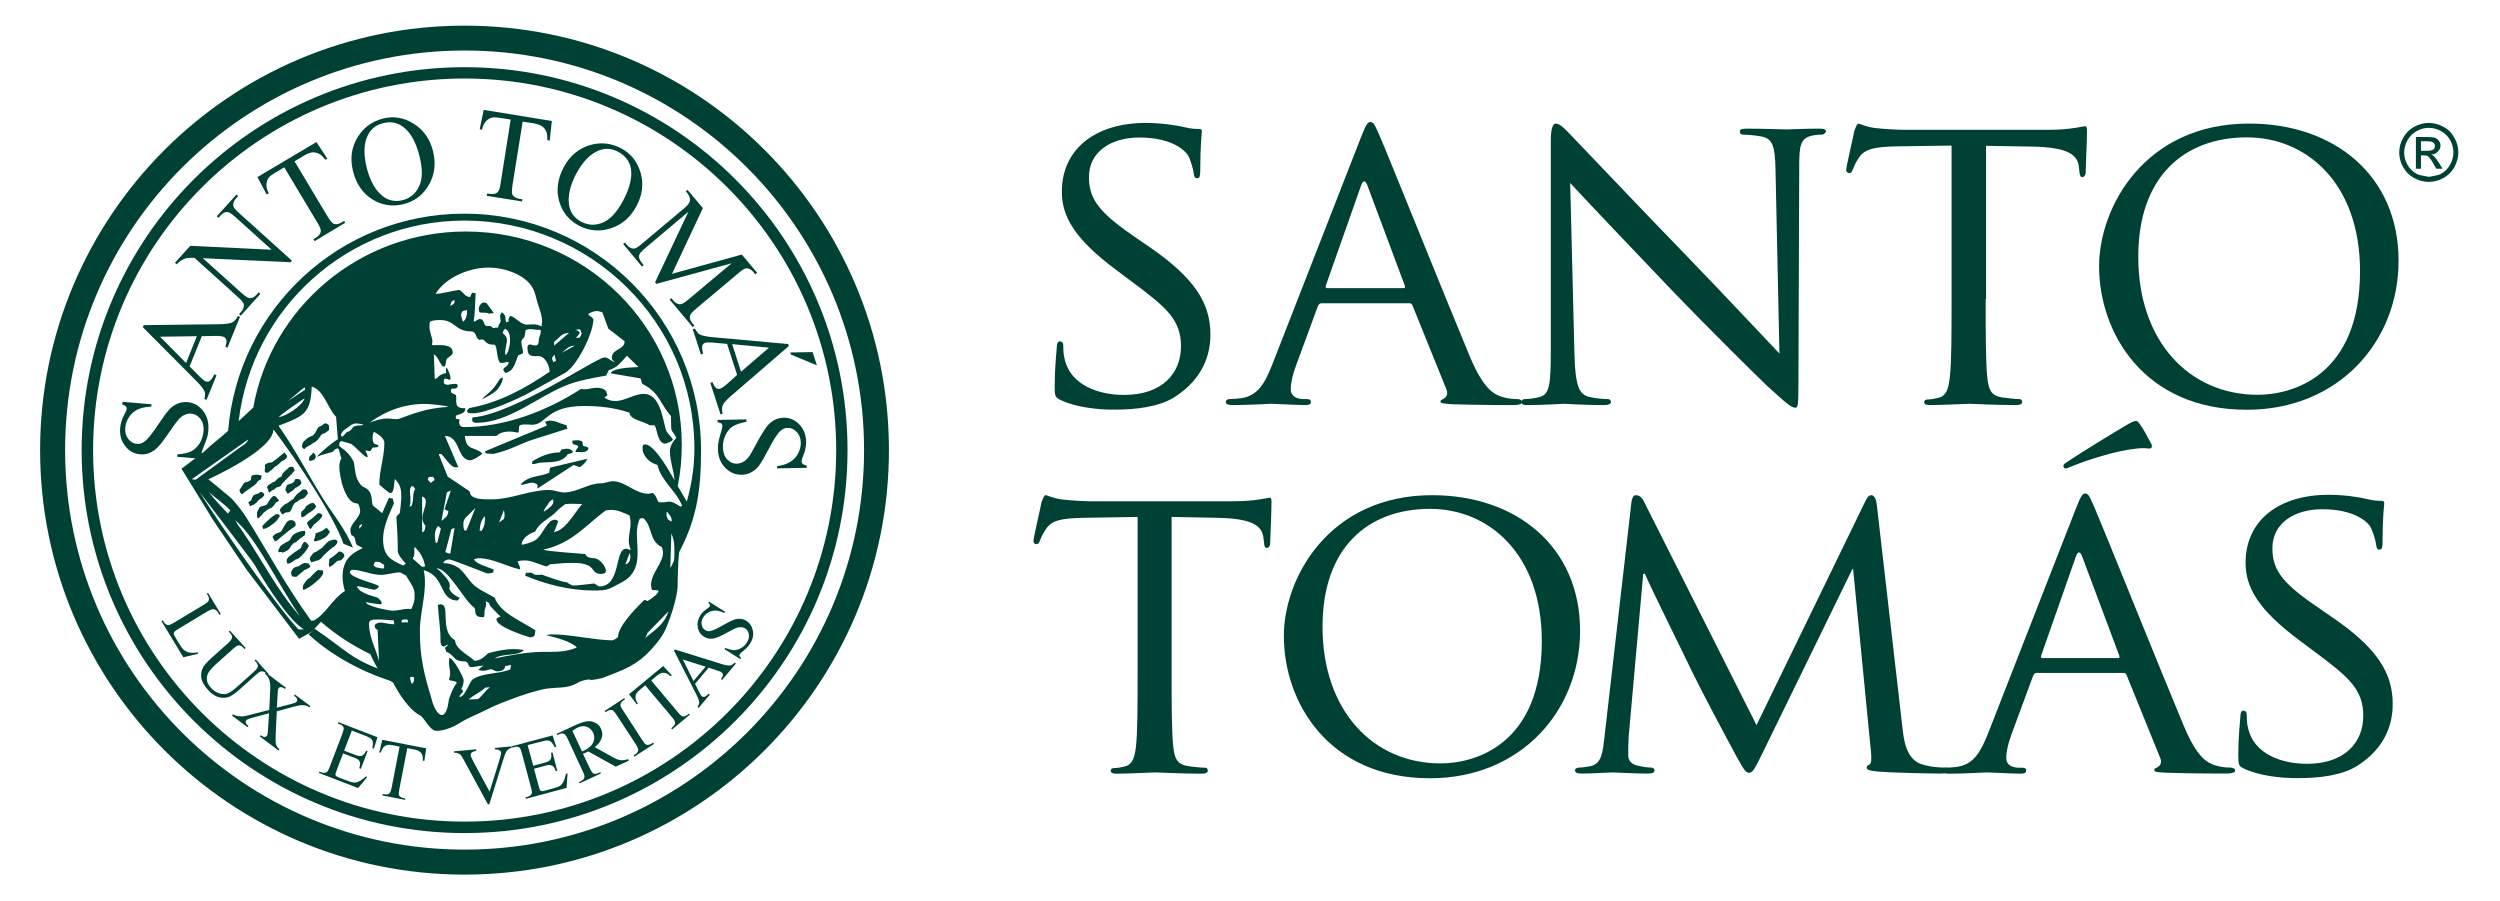 <?xml version="1.0" encoding="utf-8"?>
<!-- Generator: Adobe Illustrator 23.0.1, SVG Export Plug-In . SVG Version: 6.00 Build 0)  -->
<svg version="1.1" id="Capa_1" xmlns="http://www.w3.org/2000/svg" xmlns:xlink="http://www.w3.org/1999/xlink" x="0px" y="0px"
	 width="1920px" height="692px" viewBox="0 0 1920 692" style="enable-background:new 0 0 1920 692;" xml:space="preserve">
<style type="text/css">
	.st0{fill:#004136;}
</style>
<path class="st0" d="M290.9,512.8l-1.7,1.5c0,0,1,2.3,1.4,2.4c0.3,0.1,13.9,9.3,13.9,9.3l0.4-1.9l1.8,1c0,0,0.5-3,0.5-3.6
	c0-0.7-3.9-3.9-4.6-5C301.9,515.4,290.9,512.8,290.9,512.8"/>
<path class="st0" d="M30.8,345.7c0-180,146-326,326-326c180,0,325.9,145.9,325.9,326c0,180-145.9,326-325.9,326
	C176.8,671.7,30.8,525.7,30.8,345.7 M50,345.7c0,169.5,137.3,306.8,306.8,306.8c169.4,0,306.8-137.3,306.8-306.8
	c0-169.5-137.4-306.9-306.8-306.9C187.3,38.8,50,176.2,50,345.7"/>
<path class="st0" d="M62.7,345.7c0-162.5,131.7-294.1,294.1-294.1c162.5,0,294.1,131.6,294.1,294.1c0,162.4-131.6,294.1-294.1,294.1
	C194.4,639.8,62.7,508.1,62.7,345.7 M71.5,345.7C71.5,503.3,199.2,631,356.8,631c157.6,0,285.4-127.7,285.4-285.3
	c0-157.6-127.8-285.4-285.4-285.4C199.2,60.3,71.5,188.1,71.5,345.7"/>
<path class="st0" d="M370.1,306.5c2.7-2.8,5.8-4.9,8.3-7.7c1.7-1.9,3-3.9,4.4-6.1c0.5-0.9,1-2.2,3.4-2.8c0,3.6-3.2,8.5-5.2,10.3
	C378.9,302,372.7,305.8,370.1,306.5 M442,347.2c0.1-2,1.9-3.2,2.1-3.9c-0.4-2.9-5-0.1-4.5-4.9c0.8,0.1,1.6-0.3,4.2-0.3
	c1.1,0,2.4,0.5,3.4,0.9l0.5,2.9c0.3,1.6,4.1,0.2,4.2,3c-1.8,2.8-4.2,2.3-7.2,2.3C443.8,347.1,442.9,347.3,442,347.2 M412.8,375.2
	v-2.9c-1.2-0.9-2.5-1.6-3.9-1.6c-3.2,0-6.1,1.8-9.2,1.6c5.8-7.2,14.6-5.9,22-9.2c0.6-1.3,0.2-3.1,1-4l28.5-6.8
	c-1.5,2.9-3.1,4.6-5.9,6.5c-1.5-0.7-3.5-1-4.8-1.7L412.8,375.2z M379.1,348.6c-1.3,0-3-0.2-4.5-0.2c-1.1,0-2.2-0.6-2.1-1.8
	l47.4-19.7c0-1.2-1.2-2-1.2-3.1l3.2-0.8c4.9,0,8.6,2.6,13.1,3.5l0.8,2.7l-26.2,8.3C398.5,341,393.3,345.2,379.1,348.6 M408.7,356.4
	v-2c5.9-3.8,13.8-7.1,21-6.9l1.7-2.5c1.3,0.2,2.6-0.4,3.9-0.4c1.8,0,3.9,0.8,4.7,2.4c-0.7,1.3-1.5,1.1-3.9,1.8
	c-4.9,7.4-14.2,5.8-21.8,6.6C412.6,355.8,410.3,356.6,408.7,356.4 M375.5,240.9c-2.7-1.4-4.6-0.3-7.2-1c-0.5-0.6-0.6-2-0.6-2.7
	c0-2.1,1.4-3.8,3.1-4.9l2.7,0.3l5.8,7.8L375.5,240.9z M261.4,430.5h-1.3c-2.5,0.5-4.2,4.4-7.1,4.8c-0.5-1.2-0.6-1.6-0.1-4
	c0-0.5-0.6-1.7,1-2.7c0.9,0,6.4-4.9,6.3-5c2-0.3,4.1,1.6,4.3,2.6C264.5,428.3,262.3,430,261.4,430.5 M232.8,449.5
	c0.8-1.2,3.1-5.3,4.7-5.3c0.2,0,5.4-6.3,7.2-6.6c0.4,0.3,0.8,0.6,2.9,0.3c0.3,0.4,0.8,0.5,0.5,2.8c-0.6,1.5-3.1,4.4-4.4,5.3
	c0,0-6.2,5.8-10.8,7.1C232.8,452.3,232.2,451.5,232.8,449.5 M220.6,432.8l-0.5-1.9c0-2.9,3.1-4.2,6.2-6.8c0,0,4.8-3,4.8-3.3
	c0.2-0.8,1.8-4.6,2.6-4.6c1.8,0,2.3,1.5,3.4,2.7c0.5,1.3-6.3,10.3-9.7,10.7C227,429.4,222.7,433.6,220.6,432.8 M253.2,407.6v1.2
	c-0.9,1.4-1.9,2.9-3,3.6c-1.6,1.3-6.6,3.5-8.7,3.3c-0.4-0.4-0.6-1.3,0.4-3l0.5-3.1c2.5-0.9,5.2-1.5,8.3-4.3
	C251.4,405.2,252,407.8,253.2,407.6 M231.6,397.5c0-1.7-1-1.9,0.1-4.8c0.8-0.4,1.5-1.1,2.7-2.4c-0.2-1.6,4.1-3.9,5.5-4.1
	c1.8,0,1.9,1.8,3,2.6c-0.3,0.6-0.6,1.3-2.1,2.7c-1.4,1.2-3.3,2.2-4.7,3.2C235.2,395.5,234.5,396.5,231.6,397.5 M209.3,412.2l1.6-1.7
	c1.5-1.3,4.1-1.3,5-2.4l3.2-5.4c0.8-1.6,2.1-3.2,4.2-3.2c1.7,0,2.1,0.2,3.3,1.4c0.1,0.2,0.7,0.9,0.4,2.7c-0.7,1-2.5,2.1-3.5,2.8
	c-2.1,1.3-3.8,3.1-6.1,4.8c-1.7,1.2-3.1,2.8-5.5,4.5C210.7,415.7,210.8,415.1,209.3,412.2 M231.4,370.3v1.2
	c-0.7,0.7-2.4,2.6-4.4,3.1c-0.6,0.4-0.9,1.3-2.9,2.6c-0.7,0.3-2.6,2-3.2,2l-1.8-2.9l0.8-2.5c0-2.5,5-1.7,6.2-4.3
	c0.3-2.1,1.6-1.8,4.2-1.3L231.4,370.3z M198.7,398c-1.7,0-1.2-1.8-1.3-4.7l1.3-2.3c0.3-2.8,5.3-2.1,6.6-4c0,0,2.8-5.7,5.1-6.2
	c1.2,0.1,2.5,1.5,3.9,3.9l-2.4,1.2c-0.3,0.2-1.5,2.9-3.7,4.3c-0.9-0.2-5.5,2.7-7.2,5.4C200.5,395.9,199.9,396.9,198.7,398
	 M218.5,347.5c0.4,0.5,1.2,1.4,2.1,2.9c-0.9,2.9-3.3,3-5,4.5c0,0-3.1,3.3-4.3,3.3c-1,1.4-3.5,3.4-5.5,4.8c-1.3,0.4-1.5,0.1-2.4-0.8
	c-0.1-0.8-0.3-1.3,0.2-2.8l-0.2-2.1c0.8-1.6,3.8-2.2,5.4-2.2l3-2.2C211.8,353.1,216.9,348.6,218.5,347.5 M186,379.5
	c-1.2,0-2-2.1-2.1-3.1c0.4-1,1.3-1.7,2.3-3.6c0-0.4,1.6-2.3,1.7-2.2c2-0.7,2.9-0.4,4.6-1.9c0.3,0.1,0.4-1.5,0.4-2.2
	c0-2.5,5.3-2.2,8.1-1.3l-0.5,2.5c-0.6,1.4-2.3,0.9-3.2,2.9c0,1-4.7,3.9-6.4,5.2C189.6,376.7,188,377.7,186,379.5 M252.3,326.2
	c0.6,0.3,0.5,4.1,0.4,4c-0.8,0.5-2.4,2.4-4,2.7c-0.4,0-2.8,1.2-2.6,2.2c-0.8,1-3.7,4.9-4.9,4.7l-2.9,2c-1.2,0.6-3.9,1.8-4.4,3.1
	c-2.6-0.8-2.1-2.4-1.3-5.1c1-1,4.2-4.5,7.1-5c0.8-0.6,1.5-1.1,2.1-1.9c0.9-1.3,2.1-4.9,3.5-5.3c0.2,0.7,3.8-2.5,4.3-2.5
	C250.3,325,252.4,326,252.3,326.2 M237.7,353.9c-0.2-0.2-0.9-2.4,0.3-3.6c0.5-0.2,1.7-1.6,2.7-2.8c0,0,2.8,2.2,1.3,4.8
	C241.5,352.9,239.3,354.3,237.7,353.9 M202.9,379.4v1.2c-0.6,0.8-2.7,2.7-3.3,2.8c-1.5,0.7-1.8,1.8-2.5,2.6
	c-1.3,0.7-2.2,1.6-2.5,1.8c-0.2-0.2-1.4,0.4-2.6,1l-1.3-3.1c1.5-0.9,2.5-1.3,2.5-2.3c1.3-4.8,4-3.2,6.3-5.1
	C199.5,377.8,201.3,377.2,202.9,379.4 M206.7,378.2c-0.3,0-0.9-2.4-1-2.8c-0.8-0.5-0.9-0.8,0.1-2.6c0.2-0.1,3.6-2.5,4.1-2.5
	c1.1,0,2.7-2.3,3.9-3.2c0-0.4,3.2-0.7,2.6-2.1c0.2-0.7,2.6-3.8,3-3.6c1-1.1,2.4-2.3,2.9-2.7c1-0.2,1.1-0.4,2.8-0.1
	c0.2,0.5,0.6,0.9,1.3,2.7c-0.9,1.2-1.8,1.7-2.3,2.8c-0.5,0.1-8,7.8-8,8.1c0,1.4-2.6,1.9-3.8,2.2c-0.4,0.1-1.7,1.8-2.2,1.8
	C208.4,376.2,208,378.2,206.7,378.2 M214.5,395.3l0.4,1.2c-0.7,1-1.4,2.1-2.2,3.1c-2.5,2.9-8.4,6.9-10.6,6.6
	c-0.4-0.5-0.6-2.3-0.6-2.3c1-0.9,5.6-6.1,9.3-8.2C211.3,395.1,212.5,394.3,214.5,395.3 M218.1,394.5l-1.3,0.6
	c-0.4,0-1.5-2.7-1.7-2.8c-0.3-0.6-0.3-0.6,0.8-2.4c0.4-0.3,2.9-2.6,2.9-2.6c0.8-0.4,1.7-0.6,3.6-2.2c0.8-0.7,1.9-1.2,2.8-1.8
	c0.3-0.8,3.6-4.9,4.2-4.7c1-1,2.1-1.8,3-2.7c0.2,0.2,1.3-0.5,3.2,0.5l1,2.6c-1,0.4-2.1,3.4-3.8,3.9c-0.4-0.1-3.5,1-4.3,2.3
	c-4.9,1.3-3.5,8.3-7.6,8.3C220.4,393.3,218.2,393.8,218.1,394.5 M235.7,401.7l0.9-1.2c1.4-1.3,2.5-1.7,3.3-2.5c1-1,3.6-3.1,4.2-3.9
	c1.6,0,3.4,0.3,3.4,2.1c-0.6,1.9-3.4,4.2-4.9,5.4c-2.7,1.6-2.9,4.2-4.2,4.7C237.5,406,236.6,403.6,235.7,401.7 M233.9,407.7
	c0.8,0.9,0.9,1.2,0.1,3.5c-2,1.1-6.3,4.6-6.6,5.2c-3.7,0.6-4.8,6-7,6.5l-3,1.5c-0.9-0.3-2-0.8-2.4-0.3c-1.7,0.2-1.6-1.8-0.4-3.1
	c0.3-2.3,3.9-3.5,5.4-4.7c1.9-0.5,3.1-1.8,4.1-4.3C225.7,409.7,230.5,407.6,233.9,407.7 M239.1,431.9c-0.4-0.8-0.9-1.5-1.1-2.5
	c-0.5-1.5,3-4.9,3-4.9c2.5-0.8,4.2-2.5,6.4-3.8c0.4-0.3,3.9-4.5,4.3-4.4c0.6-0.9,3.9-1.9,5-1.9c1,0,2.3,0.4,2.5,1.5
	c0,1.5-1.9,3.4-3,4.2c-0.4-0.3-7.6,6.2-7.7,6.5c-1.1,1.4-2,2.7-3.7,3.5L239.1,431.9z M236.9,432.8c0.9,0.9,1.6,1.7,1.4,2.5
	c-0.7,1-4.6,2.6-4.6,2.6c-0.8,0.8-6.1,5.1-6.2,5.2l-3.1-0.4c-0.5-0.9-0.9-1.9-0.9-2.6c0-1.4,1.6-3.7,2.9-4.4l3.5-1
	c0.4-0.9,3.6-2.4,4.4-2.4L236.9,432.8z M175.2,330.8c7.7-93.4,85.9-166.7,181.3-166.7c100.5,0,181.9,81.4,181.9,181.9
	c0,30.6-3.3,52.4-16.8,78c-0.8,5.7-1.2,21.1-1.2,27.1c0,0-0.5,10.6-8.3,30c-2.7,6.7-6.6,11.9-12.5,18.3
	c-10.5,11.3-19.7,14.7-36.3,21.1c-1,0.4-9.7,2.2-9.7,1.6c-0.8-0.6-4.4,0.2-4.4,0.2c-6,1.4-6.4,3.5-13.1,5
	c-6.2,1.3-13.4,0.6-20.5,2.4c-13.7,3.5-19.8,6.1-31.3,10.5c-5.2,2-12.6,5.9-17.4,8.1c-6.4,2.8-10.2,4.6-15.2,7.8
	c-3.1,1.9-10.3,5.2-16.6,5.2c-4.9,0-9.4-10.3-12.3-11.7c-12.7-6.7-23.6-30-24.7-33.5c-28-8.8-32.5-17.2-56.5-33.2
	c-0.3,0.4-1.9,1.7-2.9,2.7c-3.2,1.7-9,5-9,5l-40.4-53.2l-25.7-38.1l-24.2-39.3l17.8-13.5C163,340.7,170.2,335.6,175.2,330.8
	 M175,394.4l1.9-2.4c-4.3-4.7-11.3-9.4-16.5-14.1C164.9,383.8,170,389.1,175,394.4 M160,368.1c0,0,7.3,5.8,16.9,13.9
	c3.7,3.3,9.5,11.1,12.2,15.3c17.4,27.9,30.5,52.7,49.8,79.3h2.2c9.7-5.7,14.2-16.7,23.8-22.7c-1.1-3.5-1.8-7.4-1.8-11
	c0-11.3,5.1-17.4,15.4-21.9c-1.2-1.4-3.9-1.8-4.5-2.6c-1.7-2.1-0.4-6.7-3.9-7.1c-0.7-1.3-1-2.8-1-4.3c0-4.5,7.5-9.8,7.5-14.4
	c0-1.1-0.7-6-2.5-6c-9.4,0-13.5-21.5-13.5-28.2c0-2.3,0.5-4.7,1.7-6.7c-1.2-0.7-1.5-7.3-2.9-7.3c-2.3,0-3,2.4-4.4,2.8
	c-4,1.3-7.8,1.8-11.7,3.7c1.8-2.7,13.2-12.1,16.2-13.5l-1.4-17.3c-6.4-6.3-9.3-20.6-18.7-23.2c-0.8,20.7-5.8,22.5-25.5,30.1
	c12.5,17.6,22.2,36.6,33.5,54.8c8.1,13,17.9,24.5,23.7,38.8l-7.3-3c-8-22.8-38.4-67.8-53.8-87.8C209.9,345.8,160,368.1,160,368.1
	 M180.8,399.6l1.9,3.6c1.4,1.7,2.6,3.4,3.8,5.2c14.5,21.4,26.7,45.5,43.9,64.9C212.5,446.9,197.1,413.5,180.8,399.6 M153.3,377.9
	c12.2,19.8,59.7,88.8,76,105.5l4,0c-6.2-4.3-11-10-15.6-16c-12.2-15.9-20.2-30.5-22.1-33.5C192.6,429.1,155.1,380.3,153.3,377.9
	 M236.9,487.1c18,16.9,44.6,30.9,68.8,37.5c-0.9-1.7-1.6-2.7-2.4-4.3c-1.3-0.5-10.7-3.3-11.6-4c0,0-4.7-7.9-7.3-13.9
	c-13.8-6.7-26.6-15-37.9-24.9l-7.3,7.9c0-0.1-0.8,0.7-1.6,1.3L236.9,487.1 M331.1,535.4c2.7,12.8,11.3,22.5,13.7,1.4
	c1.7-4.3,2.8-8.3,6.1-12.4c-1.9-2.2-5.6-1-6.1-2.7c2.4-5.4-0.9-9.5,0.3-16.4c3,0,11,14.9,11,17c0,2.4-0.5,4.6-1.8,6.8
	c3.5,2.4-1.6,3.8-1.4,6.2c4.4,0,7.3-11.4,10.2-13.5c7.3-5.3,20.8-4,29.2-7.9c-0.9-0.8,0.4-1.6,0-3.2l-4.4,0.9c0,2.1-1.8,4-6,4
	c-2.1,0-3-1.6-4.9-1.6c-1.9,0-4.9,2.2-9.5,0.5c0.5-1,1.5-1.5,3.8-3.3c-3.1,0-6.7,1.1-9.3,1.1c-3.4,0-1.2-4.4-5.6-4.4
	c-8.7,0-7.1-5-13.6-7.3l-1-2.8c-0.3-0.8,2.3-1.5,2-2.7c-0.8,0-2.1,1.4-2.9,1.4c-2.7,0-2.6-3.7-2.6-5c0-9.4-1.5-17.4-2-27
	c0.7,0,1.3-0.4,2-0.4c8.2,0-1.3,20.5,11.2,27.6c0.1,6.7,9.7,10.9,15,15.8c5.1-0.3,7.6-3.3,10.4-5.8c5.3-1.6,13.3-3.2,19.1-3.2
	c3,0,5.7,0.2,8.5,0.7c-5.2,5.2-15.5,2-22.8,6.5c11.2-2.4,26-5.1,37.6-5.1c7.9,0,16.8,0.5,25.7-3.3c-3.9-4.6-16.5-7.8-23.5-9.5
	c1.3-0.3,2.6-0.6,4-0.6c15.6,0,31.1,4.2,46.8,4.6c0.6,0,4.3-2.1,4.3-2.6c0-7.8,12.5-21,20.4-28.6l2.4,1c2.2-1.3,8.3-5.5,8.3-7.7
	c0-1-4.7-0.4-5-1c-0.4-1.1-0.7-2.3-0.7-3.4c0-9.6,9.2-16.7,9.2-25.3c0-1.4-0.4-2.8-1-4.1c-9.9-4.7-6.8-15.9-14.2-22.2l-2.6,0.3
	c-1.7,3.7-2.3,7.8-2.3,11.7c0,12.7,4.6,29-11.9,37.5c-10.4,5.3-9.8,6.1-21.5,6.1c-18.3,0-37-4.9-52.4-11.4l0.7-2.3
	c1.2,0.4,2.9-0.3,4.2,0.1c1.9,0.7,1.3,1.6,4.3,1.6c1.1,0,2.6,0,3.6-0.2c2.5,0.9,17.3,6.4,19.2,5.8c0.8,0.7,3.8,2.6,4.9,2.6
	c3.5,0,12.1-1.2,16.2-1.6l3.7,2.3c17.3,0,11.5-29,20.9-29c0.9,0,2.8,1.4,3.4,0.5c-1-2.1-1.5-4.3-1.5-6.6c0-4.5,1.4-8.9,1.4-13.3
	c0-2.2-0.3-4.2-0.9-6.2c-4.1-1.8-8.8-4.2-13.8-4.2c-1.5,0-2.9,0.1-4.4,0.4c-15.3,11.2-25.6,25.2-47.9,30.1c1.5,1.3,28.3,3,32.3,3.4
	c0.3,2.2,3.8,3.2,6.5,3.2c4.5,0,9.3,6.7,9.3,9.7c0,1.3-1.4,2.4-3.6,2.4c-9.4,0-2.3-8.5-22.1-8.5c-5.9,0-11.7,0.5-17.5,1.1
	c-0.5,1.2-2.4,0.8-2.1,1.7c-5.2-1.1-11.5-4.7-16.9-4.7c-2,0-3.9,0.1-5.7,0.8c0.3,1.7,2,3.1,1.9,6.1c-10.7-2.3-20.7-8.6-32.2-8.6
	l-3,0.7c0,3.3,12.1,6.7,14.8,7.9v2.2c-1.2,0.5-2.2,0.9-4.9,0.9c-2.9-1.2-27.4-10.7-28.8-10.7c-1.5,0-3.2,0.1-4.9,2.3
	c0.7,0.9,2.5,0.5,3.7,0.8c10.8,2.1,12.8,9.2,18.4,15.1c4.4,4.7,11.2,7.4,17.4,11.1c4.5,12,19.7,17.4,31.4,25.2
	c-1,2.2,0.8,4.9-4.2,5.3c-5.8-1.7-25.8-8.4-25.8-13.7c0-1.2,1.8-1.9,3.2-2.3c-0.7-0.4-8.5-8.3-8.5-9c0-1.4-0.8-1.8-3-2.8
	c1.1,3.7-0.9,5.4-0.9,8.5c0,0.9,0,1.8-0.3,3.7c-9.5,0.8-5.3-5.6-7.9-7.5c-7.4-5.2-19.8-30.2-28.6-29.9c0,0.2,2.3,1.7,2.7,2.1
	c2.7,3.1,7.5,7.3,7.5,11.1c0,0.8-0.2,1.5-0.5,2.3c1.2,3.1,4.1,5.5,8.1,7.1l-1.5,2.1c-14.8,0-9.2-18.7-26.2-23.3
	c3.3,15.4-2.9,30.8-2.9,46.2C322.2,503.3,325.7,518.2,331.1,535.4 M360,537.2c2.4-0.1,4.8-0.2,7.2-0.3c3.2-2.6,5.1-5.9,9-9.1
	l-3.6,0.3C369.7,531.4,363.3,533.9,360,537.2 M517.5,413c9.1-21.1,15.8-43.7,15.8-68.4c0-97.5-80-175.2-176.5-175.2
	c-89.5,0-163.3,67.3-173.5,154c3.9-3.7,7.7-7.1,11.2-10.4c13.7-76.8,81.6-135.2,163.3-135.2c91.5,0,165.8,73.3,165.8,163.8
	c0,10.9-1,21.5-3.1,31.7l8.6,14.7C528,407.2,522.7,414.2,517.5,413 M147.2,368.1l3.1,0.3c3.1-2.1,32.6-23.8,33.5-24.4
	c2.6-1.8,6.4-3.9,6.7-6.4L147.2,368.1z M522.6,389.1l1.3-0.5c-4.3-11.5-16.5-19.5-18.9-31.5c-5.8-1.5-11.5-6.7-11.5-12.8
	c0-1.6-0.1-3,2-3c7.9,0,21.5,26,22.5,27.5c-0.5-7.5-3.5-14.6-3.5-22.2c0-3.7,2.3-7.8,4.9-10.2c-3.6-8.2-4.1-1-4.1-16.8
	c-8.5-9.8-8.6-17.8-21.6-24.6c-1.4-0.7-0.8-3.7-2-4.4l-22.7-3.9c1.3-4.6,20-4.6,21.3-4.8l-8.8-8.7c-4.5,4.7-7.2,9.2-14,11.1
	c-0.2,1-1.9,3.2-1.7,4.1c-11,2-22.2,3.8-32.6,8.2c-20.9,8.8-43.1,28.1-67.2,28.1c-1.6,0-4.3-0.3-3.1-4.1
	c31.7-2.5,95.4-46.1,101.3-46.1c2.8,0,4.5,2.3,8,3.9l-2.1-2.3c-1.7-8.4,9.6-6.7,9.6-14l-12.5-9.7l-4.6-12.6
	c-1.4-0.4-2.9-0.9-4.4-0.9c-1.7,0-3.7,0.6-6.4,2.2c0.4,1.8,3.9,2.5,3.9,4.5c0,9.8-12.3,35.6-22.1,41l-26.9,14.9
	c-9.1,5-33.4,15.9-43.3,15.9c-0.8,0-4.7,0.3-4.7-1.5c0-1.2,1-1.6,1.7-2.5c22.6-4,42.5-14.8,61.7-27.9c0-4.5-3.4-12-8.5-12
	c-4.9,0-8.5,0.6-8.5-6.1c0-1.6,0.1-2.8,2.1-2.8c1.5,0,6.5,2.8,6.5-2.6c0-3.7,2.5-6,1.3-8.7l-2.8,0c-2.6-0.3-5.4-1.1-8.5,0.2
	l-0.7,4.2c-0.5,2.8-2.6,2.1-2.6,5.5c0,2.3,1.3,4.6,1.3,8.1l-3.8,1.7c-2.3,5.3-3.1,12.4-10,13.4l-1.4-2.3c0-2.5,4.8-2.8,4-6.2
	c-1.4,0-5.5,1.4-6.4,0.6c-2.8-2.4-2-12.8-4.4-13.8c-8.9,0.2-5.9-5.3-11.4-3.7c-3.3-0.6-1.8-6.5-6.7-6.5c-11.9,0-12.3-8.7-23.3-8.7
	c-2.7,0-5.6,0.1-8,1.1c-0.4,1.2-0.5,2.4-0.5,3.6c0,4.4,2.3,8.8,2.3,11.9c0,1.4-1.3,2.7,1.1,2.7c4,0,14.5-1.2,14.5,5.6
	c0,2.3-3.6,3.6-4.6,5c-0.8,1-0.5,5.9-2.2,5.9c-2.4,0-4-7.4-7.7-9.6l0.7,19c2.4,0,2.6-3.5,8.7-4.5c0-0.5-0.4-4.2,0.4-4.2
	c0.2,0,4.1,7.1,2.7,9.4c-2.2,0-4.9-3-4.9,1.7c0,1.5,1.6,2.1,3,2.1c1.1,0,7.7-1.8,7.7,0.4c0,4.4-5.2,1-5.2,3.9c0,4.3,4.1,0.9,4.1,5.6
	c0,3.9-1.1,8.5,7,8.1c0,4.2-3.7,4.1-7.3,5.7v2.3l3,0.7c-1.1,2.4-0.3,5.8,3.1,5.8c31.7,0,63.7-12.3,90-29.3c4.2,1,7.9-0.9,12-0.9
	c2.7,0,5.4,0.5,7.3,2.6l1,3.1l-2.3,1.8c2.3,1.8,5.3,2.7,8.2,2.7c7.6,0,14.6-5.5,22.2-5.5c12.4,0,14.4,19.5,16.9,27.9
	c0.8,2.4,5.2,6.1,5.2,7.2c0,1.2-4.8,3.1-5.9,3.1c-6.1,0-6.3-13-8.2-14.1h-3.8c-3.9-3.1-15-4-15.4-9.7c-11.5-3.8-22.7-5.1-34.8-5.1
	c-29.4,0-28.7,14.4-39.9,14.4c-1.9,0-8.5-0.8-9.7,0.7c-1.1,1.6,0.3,4.2-1.3,5.4c-5.4-1.3-12-1.6-16.5,2.5h-24.2
	c1.2,11.8,6.9,7.6,13.4,13.5c-1.3,1.7-7.3,5.2-9.2,5.2c-10.2,0-7.6-18.8-19.5-18.7l10.3,24l-2.5,0.1c-3,0-8.3-7.9-10.5-10.2h-2.1
	l6.9,17.3l17,11.4c0,6.7,11.7,6.1,17,6.1c14.8,0,28.9-7.2,43.9-7.2c4,0,7.6,1.9,11.6,1.9c9.9,0,18.4-7,28-7c3.5,0,6.1-1.6,9.4-1.6
	c9.6,0,17,9.6,27.3,9.6c1,0,2.2-0.4,3.3-0.6c3.3,2,3.3,7.2,5.3,7.2C514.9,386.2,512.9,382.8,522.6,389.1 M380.8,251.6h1.8
	c0-2.7,1.9-3.2,1.9-5.3c0-1.9-1.4-3.8,1-6.5c4.4,3.7,1.6,4.2,3.4,7.8l2.2-1.1c-1.6,0,0.5-3.7,0.7-3.9c4.3,0.8,7.9,6.7,12.7,6.7
	c4.8,0,6.4-1,11.4,1.4c0.2-1.3,0.4-2.8,0.4-4.1c0-4.6-1.9-9-3.3-13.4c-1.3-4-1.7-8-3.8-11.9c-5.8-10.7-22.4-15.8-33.9-15.8
	c-14.9,0-32.9,7.4-40.8,20.2c4.7,0,12.8-2.5,18.4-3c2.9,1.3,4.2,5.6,8.3,5.4c-0.1-0.7,1.1-2.6,1.4-3.3l2.7,0.4
	c-0.5,7.3-0.3,14.4-1.5,21.7c1.2,0.3,3.3-1.9,4.7-1.9c3.2,0,2.8,3.7,4.4,5c0.9,0.8,2.4,0.2,3.5,0.4
	C378.1,250.9,378.3,252.7,380.8,251.6 M309.6,434.3l2.1-1.4c-2-2.2-6.2-6.7-6.2-9.7c0-8.5-0.4-17.1-1.1-25.9c0-1.3,2.1-2.3,2.7-3.4
	c0.2-0.4,1.1-10.6,1.1-11.7c0-6-0.3-9.4-4.9-14.4c-0.8,2.3-0.2,10.9-3.5,10.9c-1.2,0-8.5-6.4-8.5-6.7c0-10.5,3.9-21.3,3.9-31.7
	c0-4.1-5-6.9-8-8.7c-0.7,0.9-1.1,3.5-1.1,4.5c0,7.3,4.5,4.2,4.5,6.4c0,1.4-3.2,1-4.1,1.2c-1.1,0.2-1,2.8-3.2,2.8
	c-0.3,0-2.5-1-2.5-0.2c0,1.2,1.7,2.3,1.5,4.9c-2.9,0-10.3-9.8-13.5-10.6l-6.3-1.7c-1.5-0.4-2.2,1.8-1.9,3.7
	c4.9,3.6,8.1,6.3,10.9,11.8c0.8,1.6,1,9.6,2.9,13.6c3.8,8.1,5.9,4.8,9.1,9.2c2.5,3.1,1.6,7.5,2.8,10.9l7.2,6l5.2-11.7l3,0.5l0.8,3.8
	c-3.8,8.6-8.3,17.9-8.3,27.5C294.4,426.9,299.7,429.9,309.6,434.3 M514.8,436.2c1.6-2.3,2.9-6,2.9-6c0.2-1.1,0.2-4.2,0.2-5.3V420
	c0-3.6-0.9-7-2.3-10.3L514.8,436.2z M345.8,425.3l3.3-19.9l-2.4,1L342,424C342.2,424.2,345.2,425.2,345.8,425.3 M400.7,418.4
	c3.6-0.7,7.4-1.7,10.3-3.5c5.7-3.4,8.9-15.8,15.4-15.8l2.4,1l-3.3,8.6c9.3-1.8,15.7-15,21.6-21.6c-4-0.2-8.8-0.3-12.9,0
	c-2.3,1.8-4.7,3.3-8.3,7.2c-5.2,4.5-11.9,7.5-15,14.1C407.5,409.3,400.6,413,400.7,418.4 M334.8,417l1-0.2l2.8-10.8l-2.1-2.1
	c-1.4,1.4-2.5,4.3-2.5,6.3v2.5C334,414.2,334.3,415.7,334.8,417 M324.2,408.7c2.3,0,2.3-3.9,2.6-4.8c-1.4-1.5-2.4-3.8-2.4-6
	c0-4.3,2.6-8.5,2.6-12.3c0-1.7-0.1-3.4-2.8-4.3V408.7z M368.4,407.7h1.4c1.6-2.4,2.4-4.6,2.6-7.6c0.1-1.3-0.1-2.6,0.2-3.8
	c-0.8,0.7-1.6,1.6-2.1,2.5C369.5,400.3,368.4,404.2,368.4,407.7 M356.8,407.4h1.4l6.9-17.2l-7.6,7.5c-0.7,0.7-1.6,2.9-1.6,3.9v2.6
	C355.9,405.1,356.2,406.7,356.8,407.4 M275.9,406c0.9-1.2,2.2-1.8,2.1-3.7l-2.1,1.6V406z M383.3,401.2c0.6-0.1,1.1-1,3.7-2.6
	c0.3-0.7,0.5-2.1,0.5-2.8c0-1.4-0.2-2.8-0.5-4.1L383.3,401.2z M339,400.1c3.1-2.6,4.7-3.2,5.4-7.5c-0.2,0-1.7-1-3-1.5l4.9-14.5
	l-3.1,1.6L339,400.1z M515.7,400.6c1-3-2.4-6.2-3.5-7.7c-0.1,0.1-0.4,0.9-0.4,2.8c0,0.3,0.3,1.5,1.3,3.4
	C514.2,399.6,514.8,400.1,515.7,400.6 M417.5,393.1c3.3-2.4,9.1-5.5,7.1-9.6c-0.2,0.3-2,1.2-2.2,1.4c-0.8,0.9-1.4,2.2-2.1,3.2
	C419.4,389.2,418.4,390.2,417.5,393.1 M314.5,389.1l1.5-0.5c0.3-1.1,0.8-2.2,1-3.4c0.5-3,0-7,1.9-9.6c-2.2-3.3-2-1.6-3-2.3
	c-0.6,1.2-1.1,2.6-1.1,3.9c0,1.9,0.4,3.7,0.4,5.5v2.7C315.3,386.6,314.9,388.1,314.5,389.1 M330.8,370.9l2.9-2.3
	c-0.2-0.7,0-1.4-1.4-2.5c-0.7,0.3-1.4,0-2.1,0.1c-0.6,0.1-1.8,0.6-1.5,2.4L330.8,370.9z M214,320.3c4.7-0.2,17.9-8.2,20-14.5
	C227.3,310.6,220.2,314.9,214,320.3 M273.6,325.2c-0.9,0-3,0.2-5.6,2.5c-2.5,1.9-3.9,2.1-5.6,4.9c-0.4,0.6-0.8,1.4,0,2.7
	c1.4,0,1.9-1.6,4.1-3.6c2.7,0,4-3.4,5.3-4.1c1.3-0.8,2.2-0.4,3.5-0.9c0.5,0.3,3.4-0.1,3.7-0.6C278.2,325.6,274.5,325.2,273.6,325.2
	 M283.9,324.6c4.9-1.8,8.7-3.2,14-3.2c2.8,0,6.3,1.1,9,0.1c8.2-2.9,20.2-8.2,37.4-9c-1.6-1.2-15.6-2.3-17.5-2.3
	C311.1,310.1,296.5,315.2,283.9,324.6 M221.2,308l11.7-7.8c1-0.5,1.5-0.4,1.4-2.7c-0.4,0.1-1,0.3-2.3,1.4L221.2,308z M425.1,278.2
	l1.9-1.2c0-0.9-0.9-1.9-1-4.6c-0.2,0.1-1.4,1.3-2.1,2.6C423.9,275.3,424.3,276.9,425.1,278.2 M387.8,252.5c-0.6,0.5-1.7,2.4-1.7,3.2
	c0,0.7,3.2,1.9,3.2,5.4c0,3.5-1.6,6.6-1.3,11.3c2.3,0.5,3.7-8.4,3.7-9.6v-2.5C391.8,258.3,390.8,253.4,387.8,252.5 M431.4,271
	l10.2-5.6l-2.5,0.3C436.2,266.5,434.9,268.2,431.4,271 M425.6,265.4l11.5-9.8c-4.1,0.4-5.5,1.3-8.3,4.1c-1,1-2.2,1.9-3.2,2.9V265.4z
	 M442.4,259.7l3-0.6l1.4-2.8c0-0.4-1.1-2.9-1.4-3.4l-3.4,0.4c0.2,0.2,1.6,0.2,3.4,2.1c-0.4,0.7-0.8,1.5-1.4,2.2
	C443.6,258,442.9,258.6,442.4,259.7 M355.7,247.1l1.1-1.1c1.6-2.3,2.1-5.5,1.9-7.9l-3.3,0.8c-0.8,0.9-1.3,2.1-1.3,3.3
	C354.2,243.2,355.2,246.5,355.7,247.1 M345.8,234.9l1-0.4c0.8-0.5,1.9-1.2,2.2-2l0.1-2.3l-2.4,1.5L345.8,234.9z M324.2,435.4
	l2.3-0.4c-0.7-4.1-2.1-7.7-4.6-11.1c-1.1-1.5-2.4-2.7-3.5-4c-0.7,3.3,0.8,6-1.5,9L324.2,435.4z M291.1,507.6l-1.1-23.9
	c-1.2-0.1-2.3-1.6-2.3-3.5c0.9-1.2,2.8-2.1,4.4-2.1c3.2,0,6.3,1.4,10.7,1.3l-0.4-3c-3.5,0.1-7-0.6-10.4-0.6h-3.3
	c-2.1,0-5.3,0.3-5.3,2.9C283.4,489.5,288.2,497.1,291.1,507.6 M495.4,490c7.7-6.2,15-10.8,17.9-20.4l-16.1,16.6
	C496.8,486.7,496.9,488,495.4,490 M308.4,478.2l1.7-0.3l2.8,0.1c0.3,0,1-0.4-0.1-2.2l-2.1-0.1l-2.2,0.4V478.2z M281,462.5
	c0,2.8,17,6.5,20.8,6.5c4,0,7.7-1.4,11.7-1.4c0.7,0,1.5,0,2.2,0.3c1.1-1.9,2.7-6.2,2.7-8.3v-3.6c0-5-4.3-9.8-6.6-14l-4.5-2.4
	c-5,0-9.8,1.9-14.8,1.9c-7.5,0-15-3.9-21.7-3.9c-0.7,0-1.2,0.1-2.2,1.6c0,4.9,22.3,9.3,22.3,11.1c0,1.1-2.3,2.6-3.3,2.6
	c-2.7,0-10.9-2.9-13.5-2.6c0,0.8,1.9,2.9,2.6,3.4c4.4,2.8,7.6,3.7,12.8,5.1c0.9,0.3,4.8,3.5,3.2,5.3
	C289.1,463.9,285.2,463.2,281,462.5 M286.9,434.3l1.9,1.4l5.2,1c0.6,0.1,1.6-1,0.8-3l-3.4-2.1l-2.9-0.2
	C287.6,431.8,287.6,432.2,286.9,434.3 M480.3,433.4c2.9-0.6,3.8-3.2,3.8-6c0-1-0.5-2-0.4-3L480.3,433.4z M316.4,525.2
	c1.1-1,1.5-2.2,1.6-2.7c0.1-0.7-0.2-1.5,0.1-2.2c-0.9-0.3-1.4-0.9-3.2-0.1C315.2,521.7,315.2,524.1,316.4,525.2"/>
<path class="st0" d="M152,501l0.3,1l-11.5,2.8L124,477l1-0.6l0.8,1.3c0.9,1.5,2,2.3,3.4,2.4c0.8,0,2.2-0.6,4.3-1.8l23.1-13.9
	c2.3-1.4,3.5-2.4,3.7-3.3c0.4-1.2,0.2-2.4-0.7-3.8l-0.8-1.3l1-0.6l9.8,16.2l-1,0.6c-1.1-1.9-2.1-3.2-2.9-3.7
	c-0.8-0.5-1.6-0.7-2.4-0.7c-0.7,0.1-2.2,0.7-4.3,1.9l-22.5,13.6c-1.5,0.9-2.4,1.6-2.8,2.2c-0.2,0.5-0.3,1-0.2,1.5
	c0,0.5,0.8,1.9,2.2,4.2l1.6,2.7c1.7,2.8,3,4.5,4.1,5.4c1.1,0.8,2.4,1.5,4,1.8C147,501.5,149.2,501.4,152,501"/>
<path class="st0" d="M195.5,507.3l0.9-0.8l9.9,11.1l-0.8,0.7l-1.1-1.2c-1.1-1.2-2.5-1.7-4.1-1.4c-0.8,0.1-2,0.9-3.7,2.5l-12.6,11.3
	c-3.1,2.8-5.9,4.7-8.1,5.7c-2.3,0.9-4.8,1-7.7,0.3c-2.8-0.7-5.7-2.6-8.5-5.7c-3-3.4-4.8-6.5-5.1-9.3c-0.4-2.8,0.1-5.5,1.4-8
	c0.9-1.7,3.2-4.3,7-7.7l12.2-10.9c1.8-1.7,2.9-3.1,3-4.2c0.2-1-0.3-2.2-1.4-3.4l-1.1-1.2l0.8-0.8l12.2,13.4l-0.9,0.8l-1.1-1.2
	c-1.1-1.3-2.3-1.8-3.7-1.6c-0.9,0.1-2.2,1-3.9,2.5l-13.6,12.2c-1.2,1.1-2.5,2.4-3.9,4.1c-1.3,1.6-2.2,3.1-2.5,4.5
	c-0.4,1.4-0.3,2.8,0,4.4c0.5,1.6,1.4,3.2,2.8,4.7c1.8,2.1,3.9,3.5,6.2,4.3c2.3,0.8,4.5,0.9,6.4,0.3c1.9-0.7,4.6-2.5,7.9-5.5
	l12.6-11.3c1.9-1.7,2.9-3,3-3.9c0.2-1.2-0.4-2.3-1.4-3.6L195.5,507.3z"/>
<path class="st0" d="M212.6,546.3l-0.8,16.1c-0.2,4.5-0.2,7.5,0.1,9c0.4,1.5,1.3,2.9,2.7,4l-0.7,1l-14.3-10.8l0.7-1
	c0.9,0.8,1.7,1.2,2.3,1.3c0.4,0.1,0.9,0.1,1.3,0c0.4-0.2,0.8-0.4,1-0.7c0.3-0.4,0.5-0.8,0.6-1.3c0.1-0.4,0.2-1.4,0.3-3.2l0.8-12.9
	l-13.8,3.7c-1.4,0.5-2.3,0.8-2.7,1c-0.4,0.2-0.7,0.4-1,0.8c-0.5,0.5-0.5,1.1-0.3,1.8c0.1,0.7,0.9,1.5,2,2.5l-0.7,0.9l-11.9-8.9
	l0.7-1c0.9,0.5,1.8,1,2.6,1.1c1.4,0.3,2.7,0.5,4.2,0.5c1.4,0,3.3-0.4,5.7-1l15.4-4l0.7-14.6c0.2-4,0-6.8-0.7-8.6
	c-0.6-1.8-1.7-3.3-3.3-4.6l0.6-0.9l15.5,11.7l-0.7,0.9c-1.4-1-2.4-1.4-3.2-1.4c-0.7,0-1.3,0.3-1.6,0.7c-0.5,0.6-0.8,1.8-0.8,3.6
	l-0.7,11.5l11.6-3c1.4-0.4,2.2-0.7,2.7-0.9c0.4-0.2,0.7-0.4,1-0.8c0.3-0.3,0.4-0.8,0.4-1.1c0-0.5-0.2-1-0.4-1.4
	c-0.2-0.5-0.9-1.1-2.1-2l0.7-0.9l11.9,8.9l-0.7,0.9c-1-0.6-1.9-1.1-2.6-1.3c-1.3-0.3-2.4-0.4-3.6-0.3c-1.2,0-3.2,0.4-5.8,1.1
	L212.6,546.3z"/>
<path class="st0" d="M270.2,561.1l-5.9,15.4l8.6,3.3c2.2,0.9,3.8,1,4.8,0.7c1.4-0.5,2.5-1.8,3.5-4l1.1,0.4l-5.2,13.6L276,590
	c0.4-2,0.6-3.3,0.6-4c-0.1-0.8-0.5-1.5-1.1-2.2c-0.6-0.7-1.8-1.3-3.4-1.9l-8.6-3.3l-4.9,12.9c-0.6,1.7-1,2.8-1,3.2
	c0,0.4,0.1,0.8,0.5,1.2c0.3,0.4,1,0.7,2.1,1.2l6.6,2.5c2.2,0.9,3.8,1.3,5,1.4c1.1,0.1,2.3-0.2,3.5-0.7c1.7-0.8,3.6-2.1,5.7-4
	l1.1,0.4l-7.1,8.5l-30.1-11.6l0.4-1l1.4,0.5c0.9,0.4,1.9,0.5,2.8,0.4c0.8-0.1,1.4-0.4,1.9-0.9c0.4-0.5,1.1-1.7,1.8-3.6l9.7-25.4
	c0.9-2.5,1.3-4.1,1-4.9c-0.4-1-1.4-1.9-3-2.5l-1.4-0.5l0.4-1.1l30,11.6l-2.8,8.8l-1.1-0.5c0.4-2.2,0.5-3.8,0.3-4.7
	c-0.2-1-0.7-1.9-1.5-2.6c-0.7-0.5-2-1.2-3.9-2L270.2,561.1z"/>
<path class="st0" d="M327.3,574.7l-1.4,9.7l-1.2-0.2c0.1-1.8,0-3.1-0.2-3.8c-0.4-1.3-1.1-2.3-2.1-3.1c-0.9-0.7-2.2-1.3-3.9-1.6
	l-5.7-1.1l-6.1,31.4c-0.5,2.5-0.6,4.2-0.2,4.9c0.6,1,1.7,1.7,3.3,2l1.5,0.3l-0.2,1.1l-17.4-3.4l0.2-1.1l1.4,0.2
	c1.8,0.3,3.1,0.1,4-0.9c0.6-0.6,1-2,1.5-4.3l6.1-31.4l-4.9-1c-1.9-0.3-3.3-0.5-4.2-0.3c-1.1,0.2-2.2,0.7-3.2,1.7
	c-1,1-1.6,2.4-2.2,4.2l-1.1-0.2l2.3-9.6L327.3,574.7z"/>
<path class="st0" d="M392.9,573.2l0.1,1.1c-1.4,0.4-2.5,0.9-3.2,1.7c-1,1.1-1.8,2.7-2.5,4.8l-11.5,36.8l-1.1,0.1l-18.8-34.6
	c-1-1.7-1.6-2.8-2-3.2c-0.6-0.6-1.3-1.1-2.1-1.4c-0.8-0.3-1.8-0.5-3-0.4l-0.1-1.1l17-1.5l0.1,1.1c-1.9,0.4-3.1,0.9-3.6,1.4
	c-0.5,0.5-0.8,1.1-0.7,1.9c0.1,1,0.7,2.6,1.9,4.7L376,608l7.8-25c0.7-2.5,1.1-4.1,1-5c0-0.6-0.4-1.1-1-1.6c-0.6-0.5-1.7-0.8-3.1-0.9
	c0,0-0.3,0-0.6,0l0-1.1L392.9,573.2z"/>
<path class="st0" d="M405.2,572.2l4.3,15.9l8.9-2.4c2.3-0.6,3.8-1.4,4.3-2.3c0.8-1.2,1-2.9,0.5-5.3l1.1-0.3L428,592l-1.1,0.3
	c-0.8-1.9-1.4-3-1.8-3.5c-0.6-0.6-1.3-1-2.2-1.2c-0.9-0.2-2.3-0.1-3.9,0.4l-8.9,2.4l3.6,13.3c0.5,1.8,0.8,2.8,1.1,3.2
	c0.2,0.3,0.6,0.6,1.1,0.7c0.5,0.1,1.3,0,2.3-0.3l6.9-1.9c2.3-0.6,3.9-1.2,4.8-1.8c1-0.6,1.8-1.5,2.5-2.7c0.9-1.5,1.6-3.8,2.3-6.6
	l1.2-0.3l-0.8,11.1l-31.2,8.4l-0.3-1.1l1.5-0.4c0.9-0.3,1.8-0.8,2.5-1.4c0.6-0.5,0.8-1.1,0.9-1.8c0.1-0.7-0.2-2.1-0.7-4l-7-26.3
	c-0.7-2.5-1.3-4.1-2-4.5c-0.9-0.6-2.3-0.7-3.9-0.2l-1.4,0.4l-0.3-1.1l31.2-8.3l2.8,8.8l-1.2,0.3c-1-2-1.9-3.3-2.6-4
	c-0.7-0.7-1.6-1.1-2.7-1.2c-0.9-0.1-2.3,0.1-4.3,0.7L405.2,572.2z"/>
<path class="st0" d="M447,577.1c0.3-0.1,0.6-0.3,0.9-0.4c0.3-0.1,0.5-0.2,0.7-0.3c3.6-1.7,5.9-3.8,7-6.2c1.1-2.4,1.1-4.9,0-7.3
	c-1.1-2.4-2.8-3.9-4.9-4.7c-2.2-0.8-4.5-0.6-7,0.5c-1,0.5-2.4,1.4-4.1,2.6L447,577.1z M483.1,584.1l-10.2,4.7l-21.1-11.7
	c-1,0.5-1.7,0.8-2.3,1.1c-0.3,0.1-0.5,0.2-0.8,0.3c-0.3,0.1-0.6,0.2-1,0.4l5.2,11c1.1,2.4,2.1,3.7,2.8,4.1c1.1,0.5,2.3,0.4,3.8-0.3
	l1.5-0.7l0.5,1l-16.3,7.6l-0.5-1l1.5-0.7c1.6-0.8,2.5-1.8,2.7-3.2c0.1-0.8-0.3-2.3-1.4-4.4l-11.4-24.6c-1.1-2.3-2-3.7-2.9-4.1
	c-1-0.5-2.3-0.4-3.8,0.3l-1.4,0.7l-0.5-1l13.8-6.4c4-1.9,7.1-2.9,9.3-3.2c2.2-0.4,4.3,0,6.4,1c2.1,1,3.7,2.5,4.6,4.7
	c1.1,2.3,1.3,4.7,0.5,7.1c-0.8,2.4-2.5,4.8-5.3,7l12.9,7.2c2.9,1.7,5.2,2.7,6.9,2.8c1.7,0.2,3.6,0,5.7-0.8L483.1,584.1z"/>
<path class="st0" d="M501.6,570.4l0.7,0.9l-15.1,9.8l-0.6-1l1.3-0.8c1.4-0.9,2.2-2,2.3-3.3c0-0.9-0.6-2.4-1.9-4.4L473.5,549
	c-1.2-1.8-2.1-2.9-2.7-3.4c-0.4-0.3-1.1-0.4-1.8-0.3c-1,0-1.9,0.3-2.8,0.9l-1.2,0.8l-0.6-1l15-9.8l0.6,0.9l-1.2,0.8
	c-1.4,1-2.2,2-2.3,3.3c-0.1,0.8,0.5,2.3,2,4.4l14.7,22.7c1.2,1.7,2,2.9,2.6,3.3c0.5,0.3,1.1,0.5,1.8,0.5c1-0.1,1.9-0.4,2.7-1
	L501.6,570.4z"/>
<path class="st0" d="M509.3,511.5l6.7,7.2l-1,0.7c-1.3-1.2-2.3-1.9-3-2.2c-1.3-0.5-2.5-0.6-3.7-0.4c-1.1,0.3-2.4,1-3.7,2l-4.5,3.8
	l20.5,24.4c1.7,2,2.9,3.1,3.8,3.2c1.1,0.2,2.3-0.3,3.6-1.3l1.1-0.9l0.7,0.8l-13.6,11.4l-0.7-0.9l1.1-1c1.4-1.1,2-2.3,1.8-3.6
	c-0.1-0.8-0.8-2.1-2.3-3.9l-20.6-24.5l-3.8,3.2c-1.5,1.3-2.4,2.3-2.9,3c-0.6,1-0.8,2.2-0.7,3.5c0.1,1.4,0.8,2.8,1.8,4.3l-0.8,0.7
	l-6-7.8L509.3,511.5z"/>
<path class="st0" d="M541.9,512l-17.5-5.5l8.2,16.5L541.9,512z M544.2,512.8l-10.4,12.4l3.2,6.4c0.8,1.6,1.5,2.7,2.1,3.2
	c0.5,0.4,1.1,0.5,1.9,0.4c0.7-0.2,1.8-1,3.2-2.4l0.9,0.7l-8.5,10.1l-0.9-0.7c0.9-1.5,1.4-2.7,1.3-3.4c-0.1-1.4-0.9-3.6-2.4-6.5
	l-17-33.4l0.7-0.8l36,11.2c2.9,0.9,5,1.3,6.3,1.1c1.3-0.2,2.5-1,3.7-2.2l0.9,0.7l-10.6,12.6l-0.9-0.7c1-1.3,1.5-2.4,1.5-3.1
	c0-0.7-0.2-1.3-0.7-1.8c-0.7-0.6-2-1.2-4.1-1.8L544.2,512.8z"/>
<path class="st0" d="M544.6,462.1l12.2,7.7l-0.6,1c-2.5-1.2-4.7-1.8-6.6-1.9c-1.9,0-3.7,0.4-5.5,1.4c-1.7,1-3.1,2.3-4.1,3.9
	c-1.1,1.9-1.5,3.7-1.1,5.6c0.3,1.9,1.2,3.2,2.7,4.1c1,0.7,2.3,1,3.6,0.8c2-0.3,5.3-1.8,10-4.5c3.8-2.2,6.6-3.6,8.3-4.2
	c1.7-0.6,3.4-0.9,5.1-0.7c1.6,0.1,3.2,0.6,4.6,1.5c2.7,1.7,4.3,4.2,5,7.5c0.7,3.3,0,6.6-2.1,9.9c-0.6,1-1.4,2-2.1,2.8
	c-0.4,0.5-1.4,1.4-3.1,2.8c-1.6,1.3-2.6,2.2-2.8,2.7c-0.2,0.4-0.4,0.8-0.2,1.2c0.2,0.5,0.5,0.9,1.3,1.6l-0.6,0.9l-12.1-7.6l0.5-1
	c2.8,1.1,5.1,1.7,6.9,1.7c1.7,0,3.4-0.5,5.3-1.6c1.8-1,3.3-2.5,4.5-4.4c1.3-2.2,1.9-4.2,1.4-6.2c-0.3-2-1.3-3.5-2.9-4.5
	c-0.9-0.6-1.9-0.9-3-0.9c-1.2-0.1-2.5,0.1-3.9,0.6c-1,0.4-3.2,1.6-6.8,3.5c-3.6,2-6.3,3.3-8.2,3.9c-1.8,0.7-3.5,0.9-5.1,0.8
	c-1.6-0.1-3.1-0.6-4.5-1.5c-2.6-1.6-4.2-3.9-4.8-7.1c-0.6-3.1,0-6.1,1.9-9.2c1.1-1.9,2.9-3.6,5.1-5.1c1-0.7,1.7-1.3,2-1.6
	c0.3-0.5,0.4-0.9,0.3-1.4c-0.1-0.5-0.5-1-1.2-1.8L544.6,462.1z"/>
<path class="st0" d="M94.1,308.6l22.3,1.9l-0.2,1.8c-4.4,0.2-7.8,0.9-10.5,2.2c-2.7,1.3-4.9,3.2-6.6,5.8c-1.7,2.6-2.7,5.4-2.9,8.3
	c-0.3,3.3,0.5,6.1,2.3,8.5c1.8,2.3,4,3.6,6.6,3.8c1.9,0.2,3.8-0.3,5.5-1.5c2.6-1.8,6.2-6.2,10.8-13.2c3.8-5.7,6.7-9.6,8.5-11.6
	c1.9-2.1,4.1-3.6,6.5-4.6c2.4-1,4.9-1.4,7.5-1.2c4.9,0.4,8.9,2.7,12.1,6.8c3.2,4.1,4.5,9.1,4,15.1c-0.1,1.9-0.4,3.6-0.9,5.2
	c-0.3,1-1,3-2.2,6c-1.3,3-1.9,4.9-2,5.8c-0.1,0.8,0.1,1.4,0.5,1.9c0.4,0.5,1.4,0.9,2.9,1.3l-0.2,1.8l-22-1.9l0.1-1.8
	c4.7-0.4,8.3-1.2,10.7-2.4c2.4-1.2,4.5-3.2,6.3-5.9c1.8-2.8,2.7-5.9,3.1-9.3c0.3-4-0.4-7.2-2.3-9.6c-1.9-2.5-4.3-3.9-7.2-4.1
	c-1.5-0.2-3.2,0.1-4.9,0.9c-1.7,0.7-3.4,1.9-4.9,3.7c-1,1.1-3.4,4.3-6.9,9.5c-3.6,5.3-6.4,9-8.5,11.2c-2,2.2-4.2,3.7-6.5,4.8
	c-2.4,1-4.9,1.4-7.5,1.1c-4.7-0.4-8.5-2.5-11.5-6.4c-3-3.8-4.3-8.5-3.8-13.9c0.3-3.5,1.4-7,3.4-10.7c1-1.7,1.5-2.9,1.6-3.6
	c0.1-0.8-0.1-1.5-0.5-2.1c-0.5-0.5-1.4-1.1-2.9-1.5L94.1,308.6z"/>
<path class="st0" d="M151.2,258.2l-28.3,0.4l20,20.2L151.2,258.2z M155,258.2l-9.4,23.2l7.8,7.9c1.9,1.9,3.5,3.1,4.6,3.6
	c0.9,0.4,1.9,0.3,3-0.3c1-0.6,2.2-2.3,3.6-5.1l1.7,0.7l-7.7,18.9l-1.6-0.7c0.6-2.7,0.7-4.5,0.2-5.5c-0.8-2.1-3-4.9-6.6-8.5
	l-40.9-41.1l0.7-1.6l58.3-0.7c4.7-0.1,7.9-0.6,9.7-1.4c1.7-0.9,3.2-2.6,4.3-5l1.6,0.7l-9.6,23.7l-1.6-0.7c0.8-2.4,1.1-4.2,0.7-5.3
	c-0.3-1.1-1-1.9-2-2.3c-1.3-0.5-3.6-0.8-6.9-0.7L155,258.2z"/>
<path class="st0" d="M134.4,201.8l11.7-13l62.5,3l-27.7-25c-3-2.7-5.1-4-6.4-4c-1.8,0-3.5,0.9-5.2,2.8l-1.5,1.7l-1.3-1.2l15.1-16.7
	l1.3,1.2l-1.6,1.7c-1.8,2-2.5,4-2.1,6c0.3,1.2,1.8,3,4.5,5.4l40.5,36.5l-1.1,1.2l-67.3-3.1l29.7,26.7c2.9,2.6,5.1,4,6.4,4
	c1.8,0,3.6-0.9,5.2-2.8l1.6-1.7l1.3,1.2l-15.1,16.7l-1.3-1.1l1.5-1.7c1.8-2,2.5-4.1,2.1-6c-0.3-1.2-1.8-3.1-4.5-5.5l-33.4-30.1
	c-2.9-0.1-4.9,0-6.1,0.3c-1.2,0.2-2.6,0.9-4.4,1.9c-0.8,0.5-1.8,1.4-3.1,2.8L134.4,201.8z"/>
<path class="st0" d="M243,109.1l8.4,12.7l-1.5,0.9c-1.7-2.1-3.1-3.5-4.2-4.2c-1.8-1-3.6-1.6-5.5-1.5c-1.8,0.1-3.9,0.9-6.2,2.2
	l-7.8,4.7l25.4,42.4c2.1,3.4,3.7,5.3,5,5.7c1.7,0.5,3.7,0.1,5.8-1.2l1.9-1.2l0.8,1.5l-23.5,14.1l-0.9-1.5l2-1.2
	c2.3-1.4,3.6-3.1,3.7-5.1c0-1.3-0.8-3.4-2.7-6.5l-25.4-42.4l-6.7,4c-2.6,1.5-4.3,2.8-5.1,3.8c-1.1,1.4-1.7,3.1-1.9,5.2
	c-0.1,2.1,0.5,4.4,1.8,7l-1.6,0.9l-7.1-13.4L243,109.1z"/>
<path class="st0" d="M294.2,94.6c-5.6,1.4-9.6,4.6-11.9,9.7c-3,6.2-3.1,14.4-0.7,24.4c2.6,10.3,6.7,17.6,12.5,22.1
	c4.4,3.3,9.4,4.3,14.9,3c5.9-1.5,10.2-5,12.8-10.6c2.8-5.6,2.8-13.3,0.4-23.2c-2.7-10.8-6.8-18.2-12.4-22.4
	C305.4,94.1,300.2,93.1,294.2,94.6 M294.3,91c8.1-2,15.9-0.7,23.4,4c7.5,4.7,12.5,11.7,14.8,20.9c2.4,9.6,1.4,18.2-3.1,26
	c-4.4,7.8-11,12.8-19.6,14.9c-8.5,2.1-16.6,0.9-24-3.8c-7.4-4.7-12.3-11.9-14.7-21.7c-2.5-9.9-1.1-18.9,4.2-26.9
	C279.7,97.6,286.1,93.1,294.3,91"/>
<path class="st0" d="M423.8,92.9l-1.6,15.1l-1.8-0.3c0-2.7-0.2-4.7-0.6-5.9c-0.6-1.9-1.8-3.5-3.2-4.6c-1.5-1.1-3.5-1.9-6.2-2.4
	l-9-1.4l-7.8,48.8c-0.6,4-0.6,6.4,0.1,7.6c1,1.5,2.7,2.4,5.2,2.9l2.3,0.3l-0.3,1.7l-27.1-4.3l0.3-1.8l2.2,0.3c2.7,0.4,4.8,0,6.1-1.6
	c0.9-0.8,1.6-3.1,2.1-6.7l7.7-48.8l-7.7-1.2c-3-0.5-5.2-0.6-6.4-0.3c-1.7,0.3-3.3,1.2-4.8,2.7c-1.4,1.5-2.5,3.7-3.1,6.6l-1.8-0.3
	l3.1-14.9L423.8,92.9z"/>
<path class="st0" d="M474.8,116.6c-5.1-2.7-10.2-3-15.3-0.9c-6.4,2.7-12,8.6-16.9,17.6c-4.9,9.3-6.7,17.6-5.5,24.7
	c1.1,5.5,4.1,9.5,9.1,12.2c5.4,2.9,10.9,3.1,16.6,0.8c5.7-2.3,11-8,15.8-17c5.2-9.8,7.1-18.1,5.9-24.9
	C483.4,123.8,480.2,119.5,474.8,116.6 M477.2,114c7.4,4,12.3,10.2,14.8,18.7c2.4,8.5,1.4,17-3.1,25.4c-4.6,8.7-11.1,14.4-19.7,17.2
	c-8.5,2.8-16.7,2.1-24.4-1.9c-7.9-4.2-13-10.5-15.4-19c-2.3-8.4-1.2-17.1,3.5-25.9c4.8-9.1,11.9-14.8,21-17.3
	C462,109.1,469.7,110,477.2,114"/>
<path class="st0" d="M503.1,216.8l25.6-54.2l-33,27.8c-3.1,2.6-4.7,4.5-4.9,5.8c-0.2,1.8,0.4,3.6,2.1,5.6l1.4,1.8l-1.3,1.1
	l-14.4-17.3l1.3-1.1l1.5,1.7c1.8,2.1,3.6,3.1,5.6,2.9c1.3-0.1,3.2-1.3,6-3.7l32.4-27.2c2.2-1.8,3.6-3.4,4.1-4.7
	c0.5-0.9,0.5-2.1,0.2-3.4c-0.3-1.3-1.2-3-3-5l1.3-1.1l11.8,14l-23.7,50.5l53.6-14.8l11.8,14l-1.4,1.2l-1.4-1.7
	c-1.8-2.1-3.7-3.1-5.6-2.9c-1.3,0.1-3.3,1.3-6,3.7l-32.4,27.2c-3,2.5-4.7,4.5-4.8,5.8c-0.4,1.8,0.4,3.7,2,5.6l1.4,1.7l-1.3,1.1
	l-17.7-21.1l1.3-1.1l1.5,1.8c1.8,2.1,3.7,3.1,5.7,2.8c1.2-0.1,3.2-1.3,5.9-3.6l33.2-27.8L504.1,218L503.1,216.8z"/>
<path class="st0" d="M627.4,280.6l-20-8.3l-0.5-1.6l17.2-0.3L627.4,280.6z M569.1,285.5l21.5-18.5l-28.3-2.7L569.1,285.5z
	 M566.1,287.9l-7.7-23.8l-11.1-1c-2.7-0.2-4.7-0.2-5.8,0.2c-1,0.3-1.7,1-2.1,2.1c-0.4,1.1-0.2,3.2,0.6,6.2l-1.7,0.6l-6.3-19.4
	l1.7-0.5c1.3,2.4,2.4,3.9,3.4,4.4c1.9,1.1,5.4,1.8,10.5,2.3l57.7,5.2l0.5,1.6l-44.2,38.1c-3.6,3.1-5.7,5.5-6.5,7.3
	c-0.7,1.8-0.8,4-0.1,6.5l-1.6,0.6l-7.9-24.3l1.7-0.5c0.9,2.4,1.9,3.9,2.8,4.5c1,0.7,2,0.9,3,0.5c1.3-0.4,3.2-1.7,5.7-3.9
	L566.1,287.9z"/>
<path class="st0" d="M619.2,359.3l-22.4,0.4V358c4.2-0.6,7.7-1.7,10.1-3.3c2.5-1.5,4.6-3.6,6-6.4c1.5-2.8,2.2-5.6,2.1-8.5
	c-0.1-3.3-1.1-6-3.2-8.1c-2.1-2.1-4.4-3.2-6.9-3.1c-2,0-3.8,0.8-5.4,2.2c-2.3,2-5.4,6.7-9.2,14.2c-3.2,6.1-5.6,10.3-7.3,12.5
	c-1.6,2.3-3.7,4-6,5.2c-2.3,1.3-4.8,1.9-7.3,1.9c-4.9,0.1-9.2-1.7-12.8-5.4c-3.6-3.8-5.5-8.6-5.5-14.6c-0.1-1.8,0.1-3.6,0.4-5.3
	c0.1-1,0.7-3,1.6-6.2c1-3.1,1.4-5.1,1.4-5.9c0-0.8-0.3-1.4-0.7-1.9c-0.5-0.4-1.5-0.7-3-1l0-1.8l22.2-0.4l0,1.8
	c-4.6,0.9-8.1,2.1-10.4,3.5c-2.3,1.4-4.1,3.6-5.6,6.5c-1.4,2.9-2.2,6.1-2.1,9.6c0.1,4,1.2,7.1,3.3,9.3c2.1,2.3,4.7,3.4,7.5,3.3
	c1.6,0,3.2-0.5,4.8-1.4c1.7-0.9,3.1-2.3,4.5-4.2c1-1.3,2.9-4.7,5.9-10.3c3-5.6,5.5-9.6,7.2-12c1.8-2.4,3.8-4.2,6-5.4
	c2.2-1.3,4.7-1.9,7.3-2c4.7-0.1,8.7,1.6,12.1,5.1c3.5,3.5,5.2,8,5.3,13.5c0,3.4-0.7,7.1-2.4,11c-0.7,1.8-1.1,3-1.1,3.8
	c0,0.8,0.3,1.5,0.8,2c0.5,0.5,1.5,1,3.1,1.2V359.3z"/>
<path class="st0" d="M814.3,307.1c-4-2-4.3-2.9-4.3-10.6c0-13.8,1.3-25,1.6-29.7c0-2.9,0.7-4.6,2.3-4.6c1.7,0,2.7,1,2.7,3.2
	c0,2.3,0,6.3,1,10.2c4.6,20.5,26.4,27.7,45.8,27.7c28.7,0,43.6-16.2,43.6-37.3c0-20.2-10.9-29.7-36.7-48.9l-13.2-9.9
	c-31.4-23.4-41.6-40.6-41.6-60c0-33,26.1-52.8,64.4-52.8c11.5,0,23.1,1.7,29.9,3.3c5.6,1.3,8,1.3,10.3,1.3c2.3,0,2.9,0.3,2.9,1.9
	c0,1.3-1.2,10.6-1.2,29.7c0,4.3-0.4,6.3-2.3,6.3c-2,0-2.4-1.3-2.7-3.6c-0.3-3.3-2.6-10.9-4.3-13.8c-2-3.3-11.5-13.9-37.6-13.9
	c-21.1,0-38.6,10.6-38.6,30.4c0,17.8,8.9,28.1,37.6,47.6l8.2,5.6c35.3,24.1,47.5,43.6,47.5,67.6c0,16.5-6.3,34.3-27.1,47.9
	c-12.2,7.9-30.4,9.9-46.3,9.9C842.9,314.7,826.1,312.8,814.3,307.1"/>
<path class="st0" d="M1077.9,221.3c1.3,0,1.3-0.7,1-1.9l-28.7-76.9c-1.6-4.3-3.3-4.3-4.9,0l-27.1,76.9c-0.3,1.2,0,1.9,0.9,1.9
	H1077.9z M1045.6,104.5c3.6-9.2,5-10.8,6.9-10.8c2.9,0,4,3.9,6.9,10.2c5.3,11.9,51.8,127.7,69.6,170.3c10.6,25,18.5,28.7,24.8,30.7
	c4.3,1.3,8.6,1.6,11.6,1.6c1.6,0,3.6,0.7,3.6,2.3c0,1.7-3.3,2.3-6.6,2.3c-4.3,0-25.8,0-45.9-0.6c-5.6-0.4-10.2-0.4-10.2-2
	c0-1.3,0.6-1.3,1.9-2c1.6-0.6,4.6-3,2.6-7.6l-26-64.3c-0.7-1.3-1-1.7-2.7-1.7h-67c-1.3,0-2.3,0.6-3,2.3l-16.5,44.9
	c-2.7,6.9-4.3,13.8-4.3,18.8c0,5.6,4.9,7.6,9.9,7.6h2.6c2.3,0,3,1,3,2.3c0,1.7-1.7,2.3-4.3,2.3c-6.9,0-22.8-1-26.1-1
	c-2.9,0-17.5,1-29.4,1c-3.6,0-5.6-0.6-5.6-2.3c0-1.3,1.3-2.3,2.6-2.3c2,0,6.3-0.3,8.6-0.6c13.2-1.6,18.8-11.5,24.4-25.7
	L1045.6,104.5z"/>
<path class="st0" d="M1209.2,272.8c0.7,23.1,3.3,30,11.2,32c5.2,1.3,11.9,1.7,14.5,1.7c1.3,0,2.3,1,2.3,2.3c0,1.6-2,2.3-5.3,2.3
	c-16.5,0-28-1-30.7-1c-2.6,0-14.8,1-28.1,1c-2.9,0-4.6-0.3-4.6-2.3c0-1.3,1-2.3,2.3-2.3c2.3,0,7.6-0.4,11.9-1.7
	c7.3-2,8.3-9.6,8.3-35V109.1c0-11.2,1.7-14.2,4-14.2c3.3,0,8.3,5.6,11.2,8.6c4.6,4.6,46.9,49.5,91.7,95.7
	c28.7,29.7,59.8,63.1,68.7,72.3l-3-140.6c-0.3-18.2-2-24.5-10.9-26.1c-5.2-1-11.8-1.4-14.2-1.4c-1.9,0-2.3-1.6-2.3-2.6
	c0-1.7,2.3-2,5.6-2c13.2,0,27.1,0.6,30.4,0.6c3.3,0,12.9-0.6,24.8-0.6c2.9,0,5.3,0.3,5.3,2c0,1-1.3,2.6-3.3,2.6c-1.4,0-3.6,0-7,0.7
	c-9.5,2-10.2,7.6-10.2,24.5l-0.6,164.4c0,18.5-0.4,20.1-2.3,20.1c-3,0-6-2.3-22.1-17.1c-3-2.7-44.9-43.9-75.6-76
	c-33.7-35.3-66.3-69.6-75.3-79.5L1209.2,272.8z"/>
<path class="st0" d="M1525,229.6c0,27.1,0,49.2,1.3,60.7c1,8.3,2.3,13.5,11.2,14.9c3.9,0.6,10.6,1.3,13.2,1.3c2,0,2.3,1.3,2.3,2.3
	c0,1.3-1.3,2.3-4.6,2.3c-15.9,0-34.3-1-35.9-1c-1.4,0-21.5,1-30.1,1c-3.3,0-4.6-0.6-4.6-2.3c0-1,0.7-2,2.4-2c2.6,0,5.9-0.6,8.6-1.3
	c5.9-1.3,7.6-6.9,8.6-15.2c1.4-11.5,1.4-33.7,1.4-60.7V111.8l-41.9,0.6c-18.2,0.3-25.1,2.3-29.4,8.9c-3.3,4.9-3.6,7-4.6,8.9
	c-0.7,2.4-1.7,2.7-3,2.7c-0.6,0-2-0.7-2-2.3c0-3,6-28,6.3-30.3c0.7-1.7,1.9-5.3,2.9-5.3c2,0,4.9,2.3,12.9,3.3
	c8.3,1,19.5,1.4,22.8,1.4h109.6c9.5,0,16.1-0.7,20.8-1.4c4.3-0.7,6.9-1.3,8.3-1.3c1.3,0,1.3,1.6,1.3,3.3c0,8.6-1,28.7-1,32
	c0,2.3-1.3,3.7-2.6,3.7c-1.3,0-2-1-2.3-4.9l-0.3-3c-1-8.6-7.3-14.9-35-15.5l-36.3-0.6V229.6z"/>
<path class="st0" d="M1733.9,303.2c26.1,0,78.6-13.9,78.6-95c0-67.3-40.9-102.7-86.8-102.7c-48.5,0-83.5,30.4-83.5,91.5
	C1642.1,262.2,1681.4,303.2,1733.9,303.2 M1727.3,94.9c65.4,0,114.8,39.9,114.8,105.3c0,62.7-46.5,114.5-116.5,114.5
	c-79.6,0-113.5-59.7-113.5-110.2C1612.1,159.2,1647.1,94.9,1727.3,94.9"/>
<path class="st0" d="M899.8,513.5c0,26.8,0,48.6,1.3,60.1c1,8.1,2.3,13.4,11.2,14.7c3.9,0.7,10.4,1.3,13,1.3c2,0,2.3,1.3,2.3,2.3
	c0,1.3-1.3,2.3-4.6,2.3c-15.6,0-33.9-1-35.6-1c-1.3,0-21.2,1-29.7,1c-3.3,0-4.6-0.6-4.6-2.3c0-1,0.6-2,2.3-2c2.6,0,5.9-0.6,8.5-1.3
	c5.8-1.3,7.5-6.9,8.5-15c1.3-11.4,1.3-33.3,1.3-60.1V397l-41.5,0.7c-18,0.3-24.8,2.2-29,8.8c-3.3,4.9-3.6,6.8-4.6,8.8
	c-0.7,2.3-1.7,2.6-3,2.6c-0.6,0-1.9-0.7-1.9-2.3c0-2.9,5.9-27.7,6.2-30c0.7-1.6,2-5.3,2.9-5.3c2,0,5,2.3,12.8,3.3
	c8.2,1,19.3,1.4,22.5,1.4h108.4c9.5,0,16-0.7,20.5-1.4c4.2-0.6,6.8-1.3,8.2-1.3c1.3,0,1.3,1.7,1.3,3.3c0,8.5-1,28.4-1,31.6
	c0,2.3-1.3,3.6-2.6,3.6c-1.3,0-2-0.9-2.2-4.9l-0.4-2.9c-1-8.5-7.2-14.7-34.6-15.3l-35.9-0.7V513.5z"/>
<path class="st0" d="M1106.4,586.3c25.7,0,77.7-13.7,77.7-94c0-66.6-40.5-101.5-85.8-101.5c-48,0-82.6,30-82.6,90.5
	C1015.7,545.8,1054.5,586.3,1106.4,586.3 M1099.9,380.3c64.6,0,113.6,39.5,113.6,104.1c0,62-46,113.3-115.2,113.3
	c-78.7,0-112.3-59.1-112.3-109.1C985.9,444,1020.6,380.3,1099.9,380.3"/>
<path class="st0" d="M1461,558.2c1,9.8,2.9,24.8,14.7,28.7c8.2,2.6,15.7,2.6,18.6,2.6c1.3,0,2.3,0.7,2.3,2c0,1.6-2.6,2.6-5.8,2.6
	c-6.6,0-38.5-0.6-49-1.6c-6.9-0.6-8.2-1.6-8.2-3c0-1,0.7-1.9,2-2.3c1.6-0.4,1.9-4.6,1.3-9.8l-13.7-140.3h-0.6l-69.2,141.7
	c-5.9,12.1-7.5,14.7-10.1,14.7c-2.6,0-4.2-2.6-9.8-12.8c-7.5-13.7-26.4-49.3-33.7-64.3c-8.4-17.6-31.7-64.3-36.5-75.7h-1.3
	L1250.8,566c-0.3,4.2-0.3,9.5-0.3,14.1c0,4.2,2.6,6.8,6.8,7.8c4.9,1.3,9.1,1.6,11.1,1.6c1,0,2.3,1,2.3,2c0,2-1.9,2.6-5.2,2.6
	c-10.8,0-24.5-0.9-26.8-0.9c-2.6,0-16.3,0.9-24.1,0.9c-3,0-5-0.6-5-2.6c0-1,1.4-2,3-2c2.3,0,4.2-0.3,8.5-1
	c9.4-1.7,9.8-11.7,11.1-22.2l20.8-181.1c0.4-2.9,1.6-4.9,3.3-4.9c2,0,4.2,1,5.9,4.2l86.8,172.4l83.6-172c1.3-2.7,2.6-4.6,4.6-4.6
	c2,0,3.6,2.3,4.2,7.5L1461,558.2z"/>
<path class="st0" d="M1652,340.5c1.6,3,0,4-1.3,4c-1,0-4.3-0.7-9.8,0c-16.1,1.6-38.8,9.1-49.7,13.6c-2.3,1-4.2,1.7-4.8,1.7
	c-0.7,0-1.7-0.6-1.7-2c0-1,0.7-1.6,2.3-2.6c11.7-8.1,42.1-26.4,44.4-27.7c5.5-3.3,7.5-4.2,9.1-4.2c1,0,1.6,0.6,3.2,2.9
	C1646.1,329.4,1648.5,334,1652,340.5 M1626.6,505.4c1.3,0,1.3-0.7,1-1.9l-28.5-76.1c-1.6-4.2-3.2-4.2-4.8,0l-26.7,76.1
	c-0.4,1.3,0,1.9,1,1.9H1626.6z M1594.6,389.8c3.6-9.2,4.9-10.8,6.8-10.8c3,0,3.9,3.9,6.9,10.1c5.2,11.8,51.2,126.3,68.9,168.5
	c10.4,24.8,18.3,28.4,24.4,30.3c4.3,1.3,8.5,1.6,11.4,1.6c1.7,0,3.6,0.7,3.6,2.4c0,1.6-3.3,2.2-6.6,2.2c-4.2,0-25.5,0-45.4-0.6
	c-5.5-0.3-10.1-0.3-10.1-2c0-1.3,0.6-1.3,1.9-2c1.6-0.6,4.6-2.9,2.6-7.5l-25.8-63.6c-0.6-1.3-1-1.6-2.6-1.6h-66.3
	c-1.3,0-2.3,0.7-2.9,2.3l-16.4,44.4c-2.6,6.8-4.2,13.7-4.2,18.6c0,5.6,4.8,7.5,9.8,7.5h2.6c2.3,0,2.9,1,2.9,2.4
	c0,1.6-1.6,2.2-4.2,2.2c-6.9,0-22.6-1-25.8-1c-3,0-17.3,1-29.1,1c-3.6,0-5.5-0.6-5.5-2.2c0-1.4,1.3-2.4,2.6-2.4
	c1.9,0,6.2-0.3,8.4-0.6c13.1-1.6,18.6-11.4,24.2-25.4L1594.6,389.8z"/>
<path class="st0" d="M1723.2,590.2c-3.9-1.9-4.2-2.9-4.2-10.4c0-13.7,1.3-24.8,1.6-29.4c0-2.9,0.7-4.6,2.3-4.6c1.6,0,2.6,1,2.6,3.3
	s0,6.2,1,10.1c4.6,20.2,26.1,27.4,45.4,27.4c28.4,0,43.1-16,43.1-36.9c0-19.9-10.8-29.4-36.2-48.3l-13.1-9.8
	c-31-23.2-41.1-40.1-41.1-59.4c0-32.7,25.8-52.2,63.7-52.2c11.4,0,22.8,1.6,29.7,3.3c5.6,1.3,7.8,1.3,10.1,1.3c2.3,0,3,0.3,3,1.9
	c0,1.3-1.3,10.5-1.3,29.4c0,4.3-0.3,6.2-2.3,6.2c-1.9,0-2.3-1.3-2.6-3.6c-0.3-3.3-2.7-10.8-4.3-13.7c-1.9-3.3-11.4-13.7-37.2-13.7
	c-20.9,0-38.2,10.4-38.2,30c0,17.6,8.8,27.8,37.3,47l8.1,5.6c35,23.8,47,43.1,47,66.9c0,16.3-6.2,34-26.8,47.3
	c-12.1,7.8-30,9.7-45.7,9.7C1751.6,597.7,1734.9,595.8,1723.2,590.2"/>
<path class="st0" d="M1859.3,108.5h4.5c1.9,0,3.2,0.2,3.9,0.4c0.7,0.3,1.3,0.7,1.7,1.3c0.4,0.6,0.6,1.2,0.6,1.9
	c0,1.1-0.4,2.1-1.2,2.7c-0.9,0.6-2.4,1-4.7,1h-4.8V108.5z M1859.3,129.6v-10.3h2.3c1.4,0,2.4,0.2,3.2,0.8c1,0.8,2.4,2.6,4.1,5.7
	l2.2,3.8h4.8l-3-4.8c-1.4-2.3-2.6-3.9-3.6-4.8c-0.5-0.5-1.2-1-2-1.3c2-0.1,3.8-0.9,5-2.3c1.3-1.3,2-2.8,2-4.6c0-1.3-0.4-2.5-1.2-3.6
	c-0.8-1.1-1.8-1.9-3.1-2.4c-1.3-0.4-3.4-0.6-6.2-0.6h-8.4v24.4H1859.3z M1874.6,100.6c3,1.6,5.4,4,7.1,7c1.7,3.1,2.5,6.2,2.5,9.5
	c0,3.3-0.8,6.4-2.5,9.4c-1.7,3-4,5.3-7,7c-3,1.7-12,2.5-9.4,2.5c3.3,0-6.4-0.8-9.4-2.5c-3-1.7-5.3-4-7-7c-1.7-3-2.5-6.1-2.5-9.4
	c0-3.3,0.9-6.4,2.6-9.5c1.7-3,4-5.3,7.1-7c3-1.7,6.1-2.4,9.3-2.4C1868.5,98.2,1871.6,99,1874.6,100.6 M1854.2,97.3
	c-3.6,1.9-6.4,4.7-8.5,8.4c-2,3.6-3.1,7.4-3.1,11.4c0,3.9,1,7.7,3,11.2c2,3.7,4.8,6.4,8.4,8.4c3.6,2,7.3,3,11.3,3
	c3.9,0,7.7-1,11.3-3c3.6-2,6.4-4.8,8.4-8.4c1.9-3.6,3-7.4,3-11.2c0-4-1-7.8-3.1-11.4c-2-3.7-4.8-6.5-8.5-8.4
	c-3.6-1.9-7.3-2.9-11.1-2.9C1861.5,94.4,1857.8,95.4,1854.2,97.3"/>
</svg>
